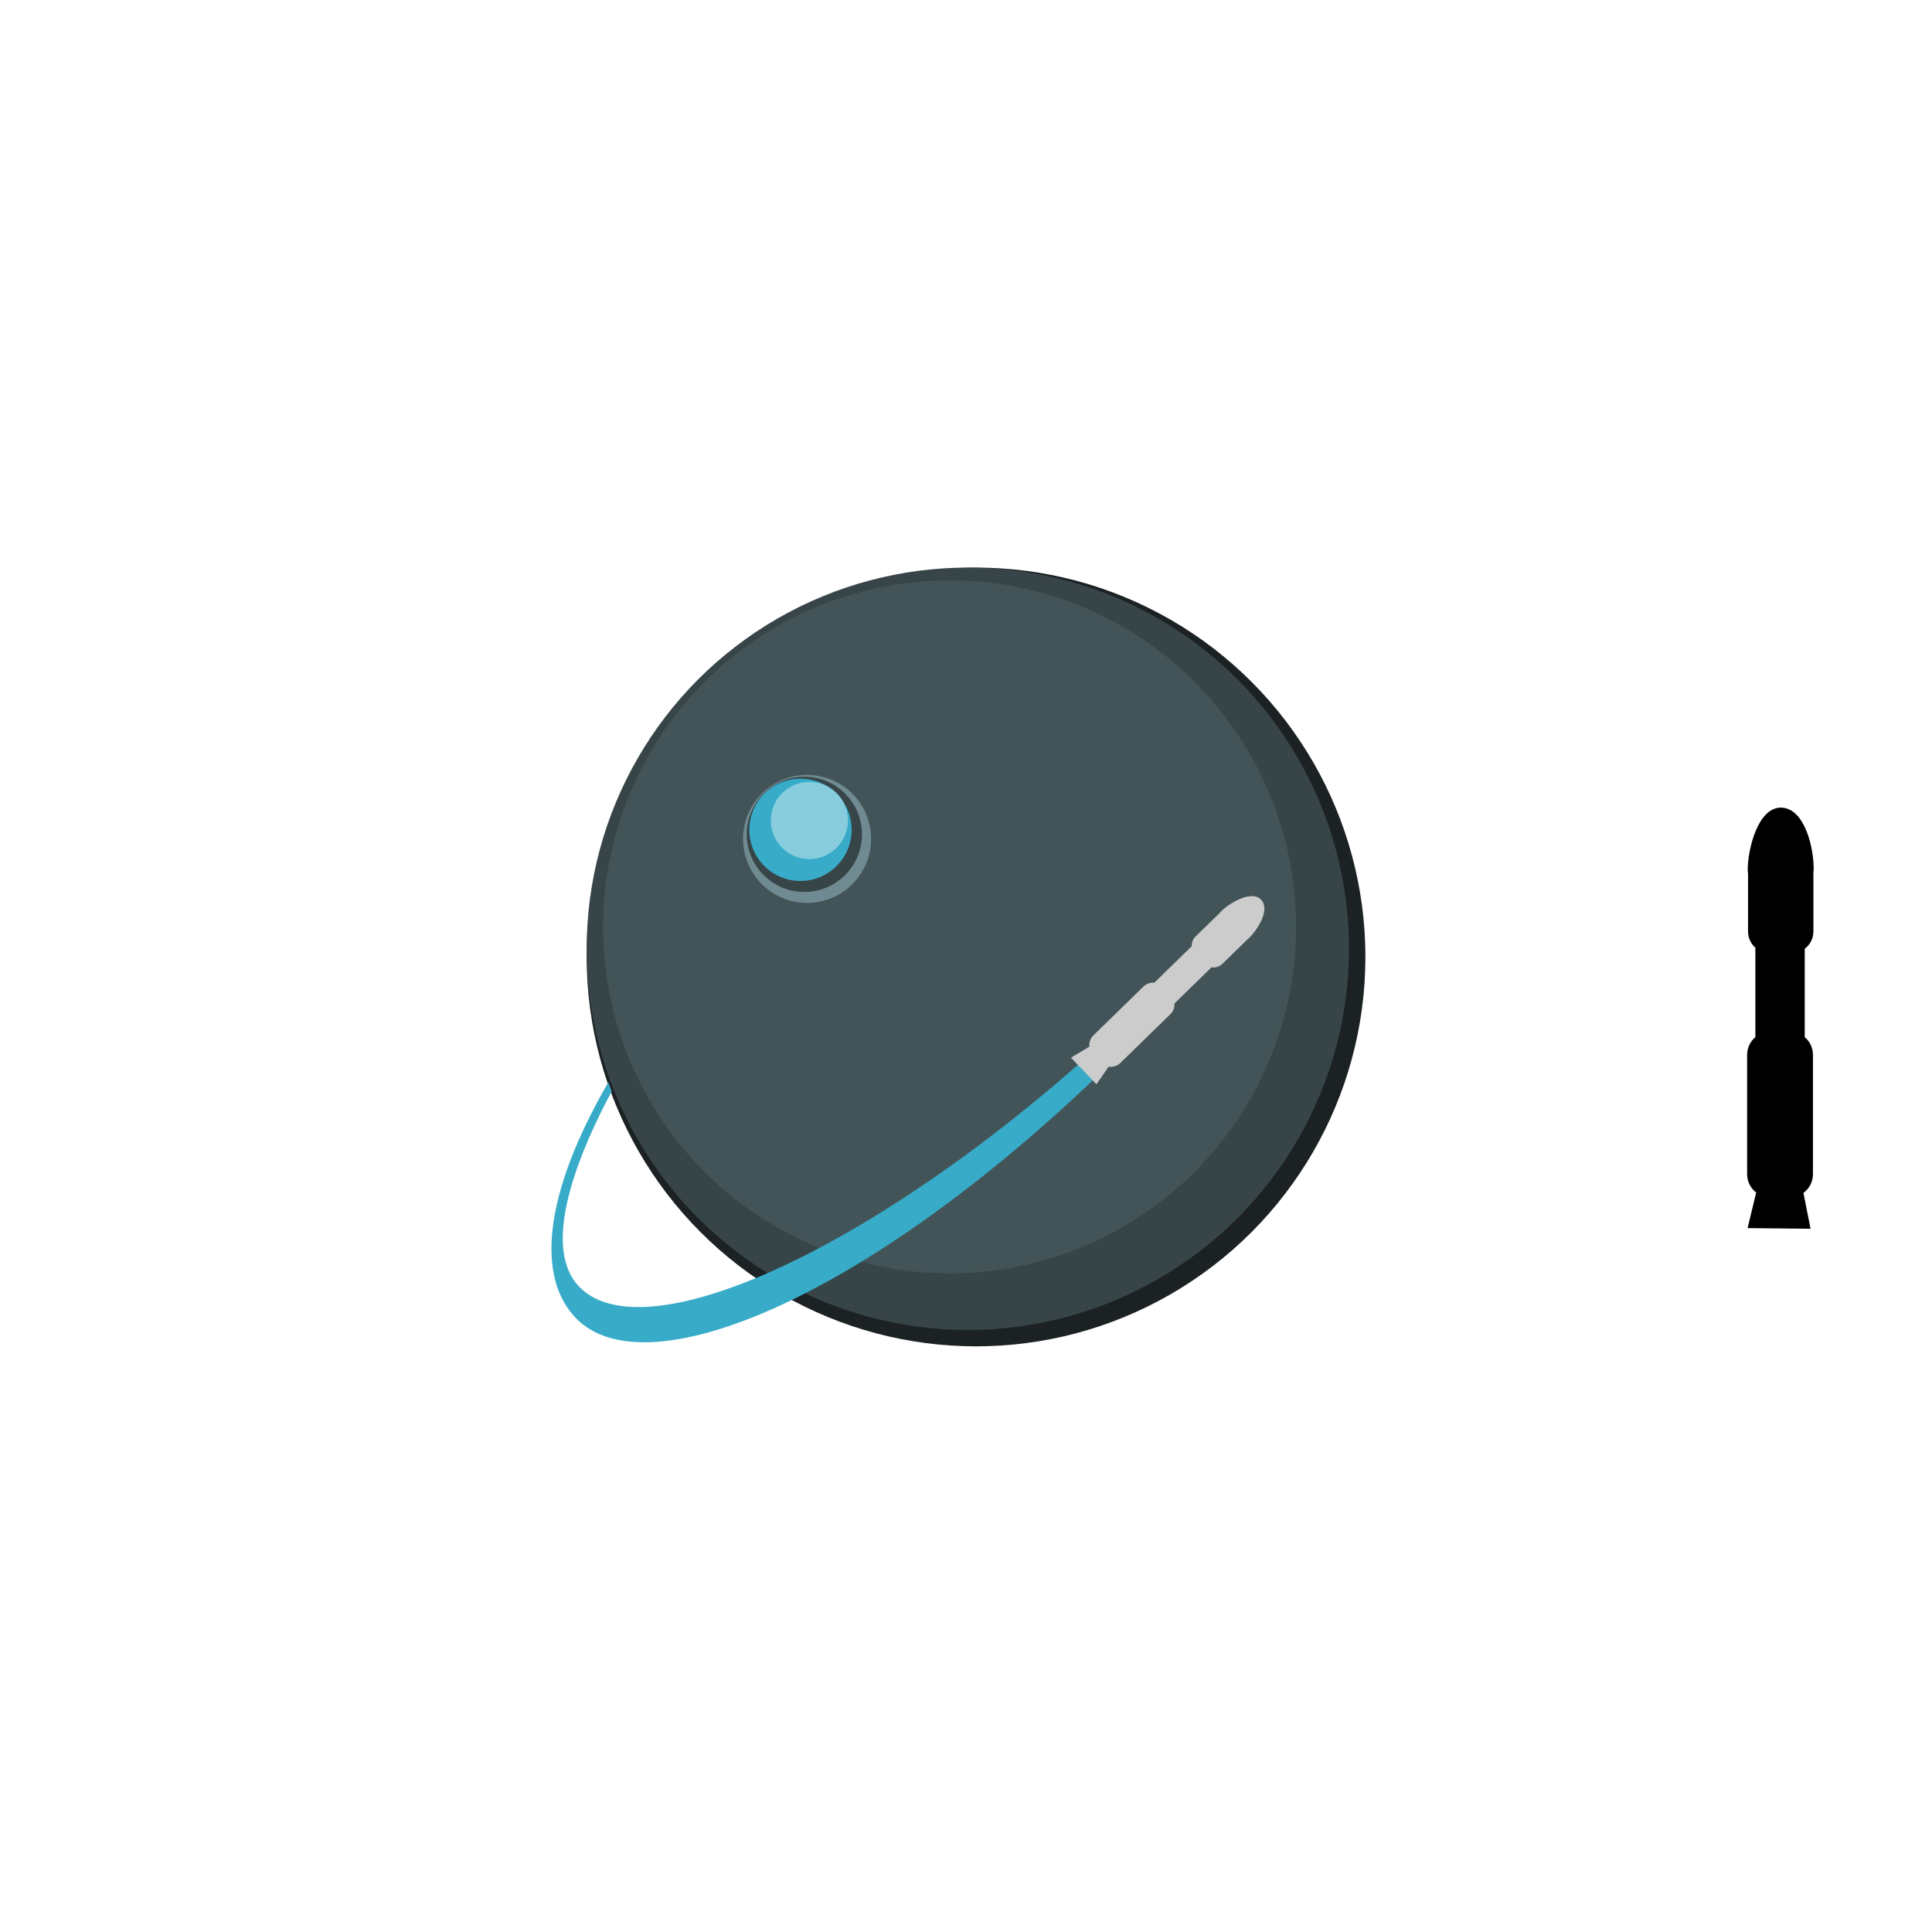<?xml version="1.0" encoding="UTF-8" standalone="no"?>
<!-- Created with Inkscape (http://www.inkscape.org/) -->

<svg
   xmlns:dc="http://purl.org/dc/elements/1.1/"
   xmlns:cc="http://creativecommons.org/ns#"
   xmlns:rdf="http://www.w3.org/1999/02/22-rdf-syntax-ns#"
   xmlns:svg="http://www.w3.org/2000/svg"
   xmlns="http://www.w3.org/2000/svg"
   xmlns:sodipodi="http://sodipodi.sourceforge.net/DTD/sodipodi-0.dtd"
   xmlns:inkscape="http://www.inkscape.org/namespaces/inkscape"
   width="200mm"
   height="200mm"
   viewBox="0 0 200 200"
   version="1.1"
   id="svg8"
   inkscape:version="0.92.5 (2060ec1f9f, 2020-04-08)"
   sodipodi:docname="logo2.svg">
  <defs
     id="defs2" />
  <sodipodi:namedview
     id="base"
     pagecolor="#ffffff"
     bordercolor="#666666"
     borderopacity="1.0"
     inkscape:pageopacity="0.0"
     inkscape:pageshadow="2"
     inkscape:zoom="1.4"
     inkscape:cx="458.24719"
     inkscape:cy="279.74096"
     inkscape:document-units="mm"
     inkscape:current-layer="layer1"
     showgrid="false"
     inkscape:window-width="1366"
     inkscape:window-height="720"
     inkscape:window-x="0"
     inkscape:window-y="24"
     inkscape:window-maximized="1"
     inkscape:snap-others="false"
     inkscape:snap-global="false" />
  <g
     inkscape:label="Layer 1"
     inkscape:groupmode="layer"
     id="layer1"
     transform="translate(0,-97)">
    <circle
       style="fill:#1c2224;fill-opacity:1;stroke:none;stroke-width:0.403"
       id="path815"
       cx="101.039"
       cy="196.066"
       r="40.308" />
    <circle
       r="39.458"
       cy="195.216"
       cx="100.189"
       id="circle823"
       style="fill:#374548;fill-opacity:1;stroke:none;stroke-width:0.395" />
    <circle
       style="fill:#435458;fill-opacity:1;stroke:none;stroke-width:0.359"
       id="circle825"
       cx="98.299"
       cy="192.948"
       r="35.867" />
    <path
       style="fill:#37abc8;fill-opacity:1;stroke:none;stroke-width:1.111"
       d="m 458.677,384.514 c -3.315,3.315 -10.453,6.355 -13.841,9.619 -92.842,89.343 -194.364,137.957 -219.705,107.238 -10.817,-13.235 -4.483,-40.612 13.811,-75.049 -0.45,-1.18 -0.885,-2.366 -1.305,-3.557 -25.531,44.193 -28.092,76.231 -12.633,92.191 26.861,27.545 109.729,-6.417 198.644,-89.874 3.267,-3.066 6.542,-6.199 9.822,-9.399 9.702,-9.466 11.795,-12.35 25.461,-26.794 -1.325,-0.552 0.625,-3.269 -0.255,-4.376 z"
       transform="matrix(0.265,0,0,0.265,0,97)"
       id="ellipse841"
       inkscape:connector-curvature="0"
       sodipodi:nodetypes="ccccccsccc" />
    <circle
       style="fill:#6f8a91;fill-opacity:1;stroke:none;stroke-width:0.066"
       id="circle827"
       cx="83.549"
       cy="183.844"
       r="6.625" />
    <circle
       r="5.964"
       cy="183.371"
       cx="83.266"
       id="circle817"
       style="fill:#374548;fill-opacity:1;stroke:none;stroke-width:0.06" />
    <circle
       style="fill:#37abc8;fill-opacity:1;stroke:none;stroke-width:0.053"
       id="circle819"
       cx="82.865"
       cy="182.903"
       r="5.296" />
    <circle
       r="3.996"
       cy="181.935"
       cx="83.786"
       id="circle821"
       style="fill:#87cdde;fill-opacity:1;stroke:none;stroke-width:0.04" />
    <path
       style="fill:#000000;fill-opacity:1;stroke:none;stroke-width:1.182"
       d="M 695.68 315.479 C 686.662 315.479 682.736 331.8 682.736 339.785 C 682.736 340.345 682.784 340.844 682.865 341.297 C 682.864 341.345 682.857 341.393 682.857 341.441 L 682.857 363.857 C 682.857 366.388 683.964 368.645 685.715 370.191 L 685.715 405.141 C 683.749 406.806 682.5 409.29 682.5 412.08 L 682.5 458.66 C 682.5 461.596 683.885 464.19 686.031 465.85 L 682.684 479.744 L 707.273 479.996 L 704.5 465.988 C 706.751 464.337 708.215 461.679 708.215 458.66 L 708.215 412.08 C 708.215 409.29 706.966 406.806 705 405.141 L 705 370.625 C 707.058 369.086 708.393 366.636 708.393 363.857 L 708.393 341.441 C 708.393 341.236 708.377 341.035 708.363 340.834 C 708.447 340.367 708.496 339.855 708.496 339.281 C 708.496 331.296 705.076 315.605 695.68 315.479 z "
       transform="matrix(0.265,0,0,0.265,0,97)"
       id="rect869" />
    <path
       id="path885"
       d="m 130.535,190.123 c -0.978,-1.002 -3.218,0.331 -4.105,1.196 -0.062,0.061 -0.113,0.12 -0.154,0.178 -0.005,0.006 -0.011,0.011 -0.017,0.015 l -2.492,2.43 c -0.281,0.274 -0.412,0.642 -0.394,1.004 l -3.885,3.789 c -0.398,-0.038 -0.81,0.093 -1.12,0.395 l -5.178,5.05 c -0.326,0.318 -0.465,0.753 -0.416,1.172 l -1.908,1.134 2.638,2.761 1.257,-1.827 c 0.428,0.072 0.882,-0.054 1.217,-0.381 l 5.178,-5.05 c 0.31,-0.303 0.451,-0.711 0.423,-1.11 l 3.837,-3.742 c 0.394,0.062 0.811,-0.056 1.12,-0.357 l 2.492,-2.43 c 0.023,-0.022 0.044,-0.046 0.064,-0.069 0.061,-0.041 0.123,-0.092 0.187,-0.154 0.888,-0.866 2.261,-2.947 1.257,-4.005 z"
       style="fill:#cccccc;fill-opacity:1;stroke:none;stroke-width:0.184"
       inkscape:connector-curvature="0" />
  </g>
</svg>
